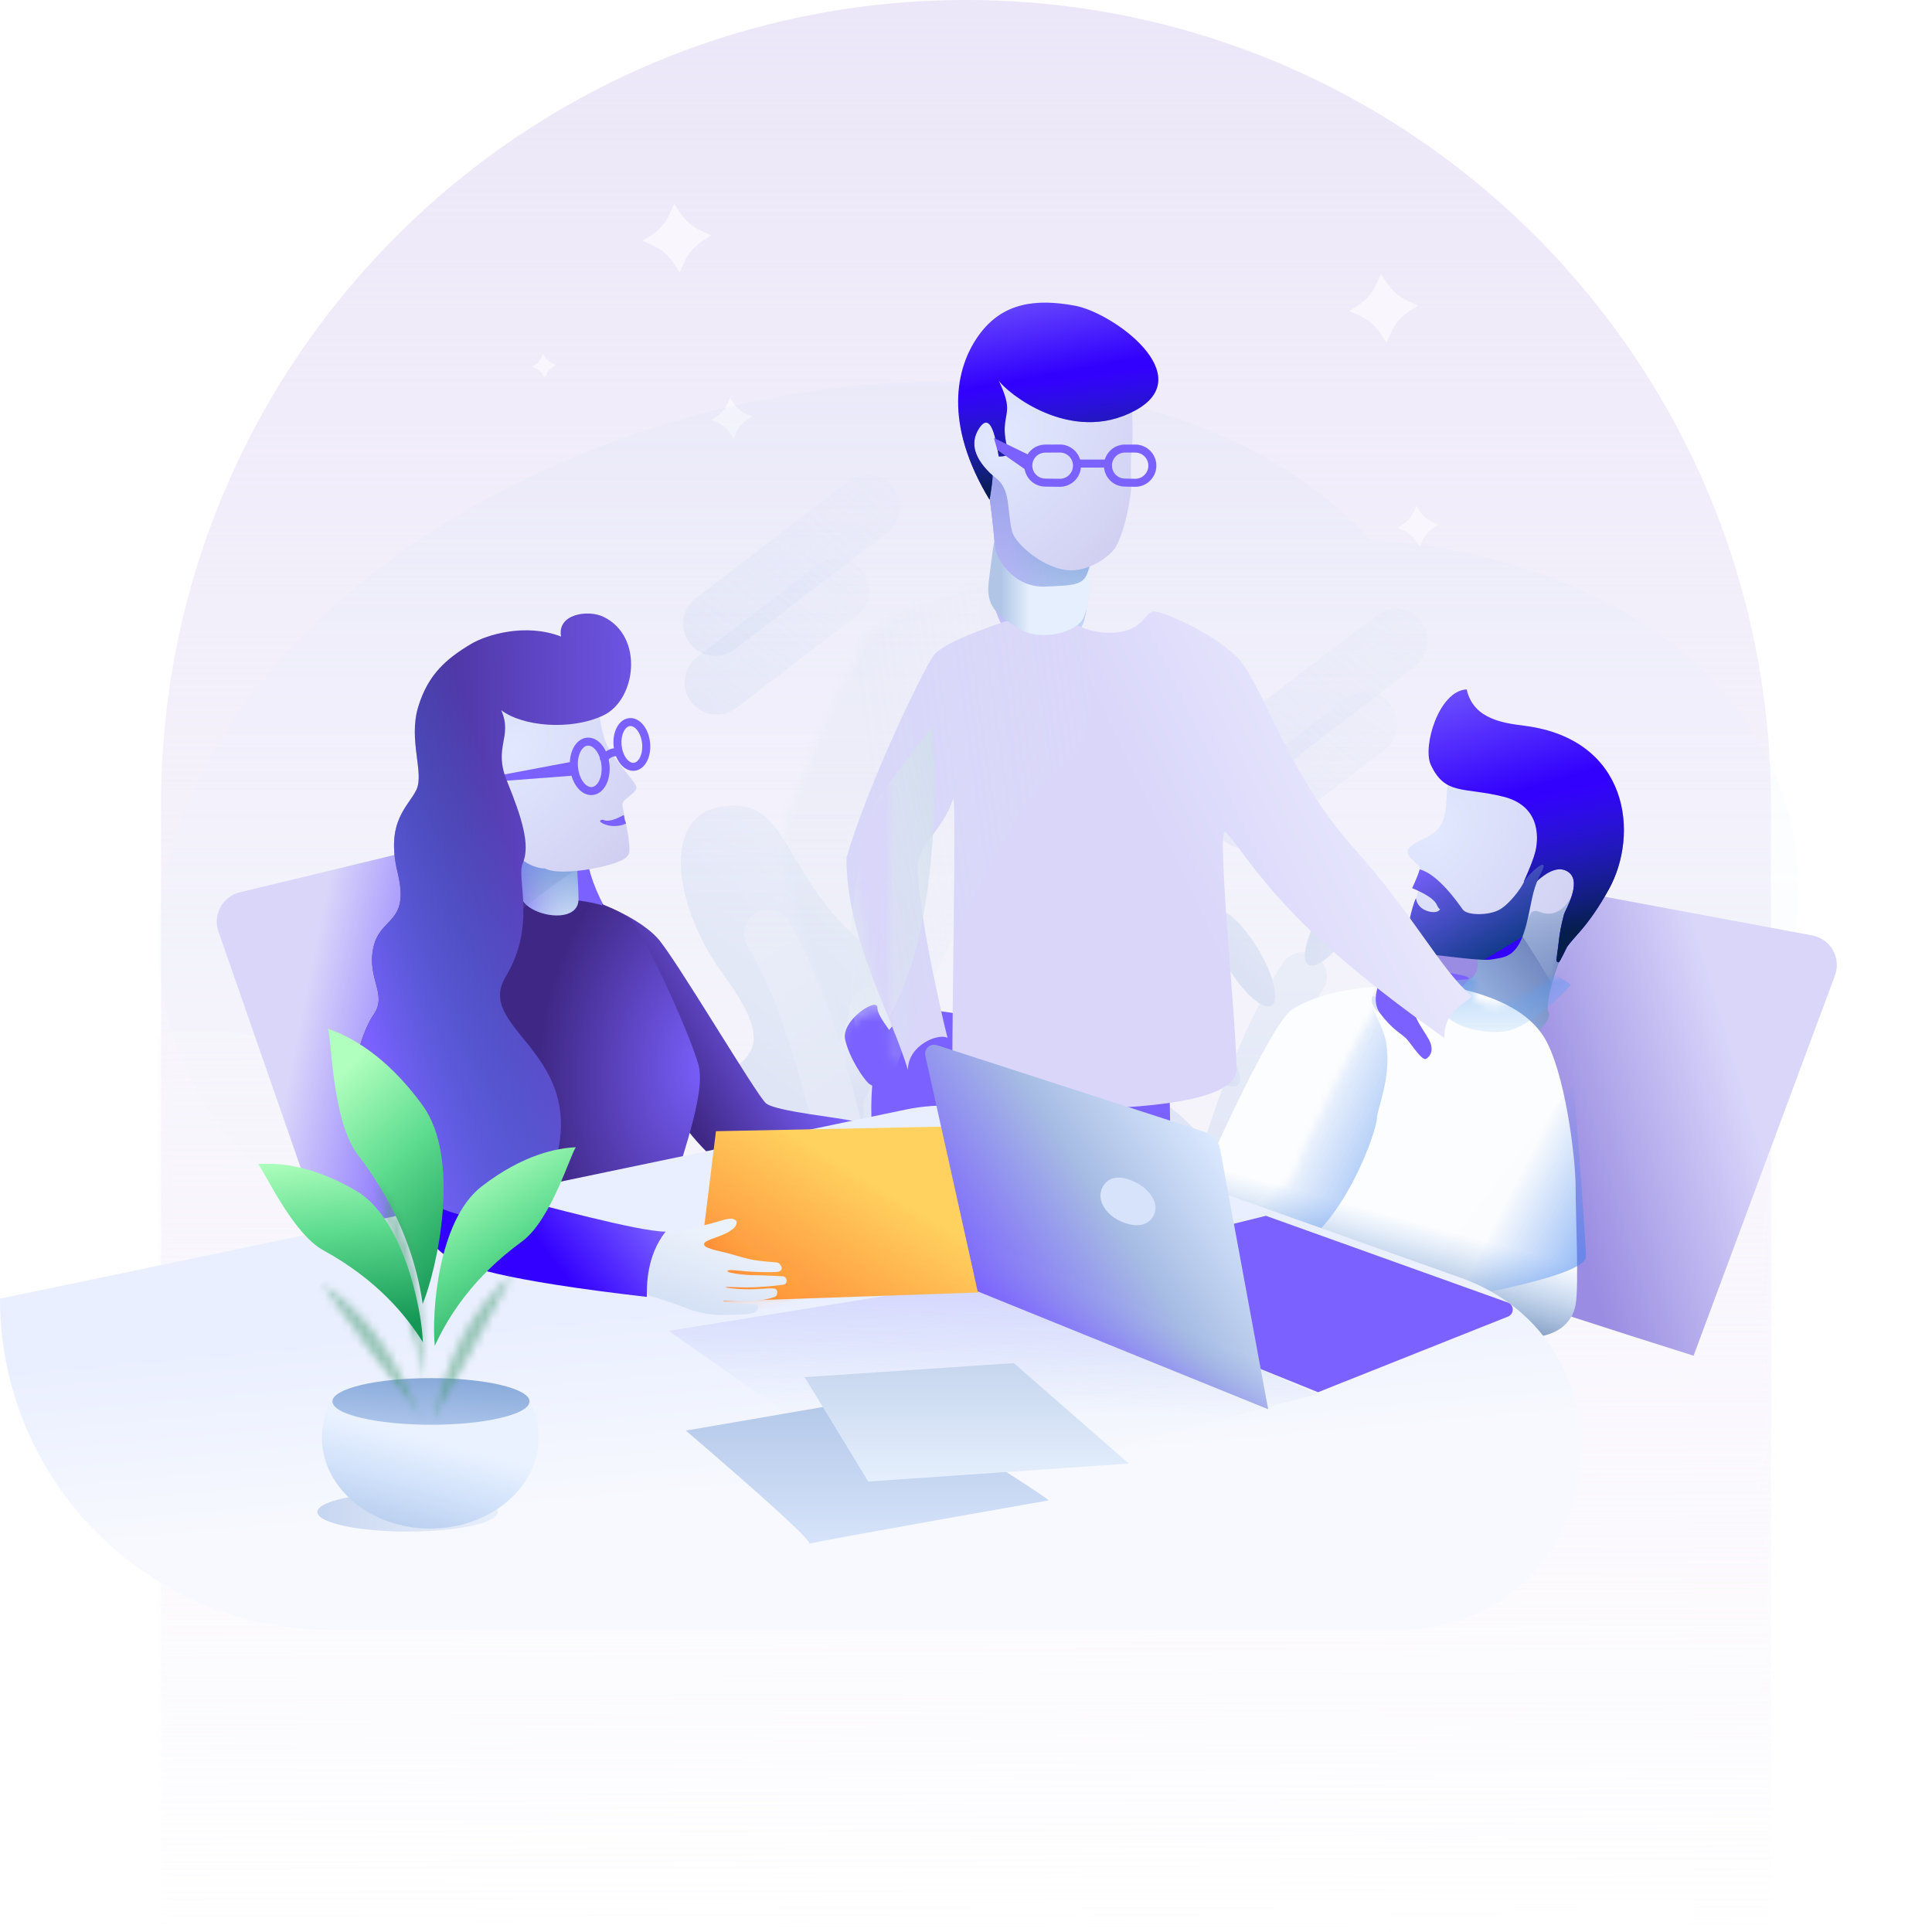 <svg width="241" height="241" viewBox="0 0 241 241" fill="none" xmlns="http://www.w3.org/2000/svg">
<path d="M20.082 100.417C20.082 44.958 65.04 0 120.499 0C175.957 0 220.915 44.958 220.915 100.417V240.39H20.082V100.417Z" fill="url(#paint0_linear)"/>
<mask id="mask0" mask-type="alpha" maskUnits="userSpaceOnUse" x="20" y="0" width="201" height="241">
<path d="M20.086 100.417C20.086 44.958 65.044 0 120.503 0C175.961 0 220.919 44.958 220.919 100.417V241H20.086V100.417Z" fill="#ECE7F8"/>
</mask>
<g mask="url(#mask0)">
<path fill-rule="evenodd" clip-rule="evenodd" d="M218.608 119.174C236.696 139.308 241.227 167.889 237.31 200.628C231.784 246.821 236.706 303.458 192.588 336.664C148.339 369.967 105.173 343.28 68.599 327.609C41.877 316.159 31.314 290.511 20.944 263.118C6.659 225.382 -31.549 190.216 -0.721 144.487C30.289 98.487 74.415 167.36 121.394 161.938C156.144 157.928 199.44 97.836 218.608 119.174Z" fill="url(#paint1_linear)"/>
</g>
<path d="M90.726 50.384L91.08 49.615L91.537 50.322C91.911 50.887 92.437 51.334 93.055 51.611L93.834 51.954L93.127 52.422C92.558 52.793 92.107 53.319 91.828 53.939L91.485 54.709L91.017 54.002C90.645 53.435 90.119 52.988 89.5 52.713L88.731 52.37L89.437 51.902C90.007 51.534 90.455 51.006 90.726 50.384Z" fill="#F9F7FD"/>
<path d="M67.535 44.607L67.733 44.16L68.003 44.566C68.217 44.897 68.525 45.157 68.887 45.314L69.334 45.522L68.918 45.792C68.591 46.007 68.332 46.31 68.169 46.665L67.972 47.123L67.702 46.707C67.487 46.376 67.18 46.115 66.818 45.958L66.371 45.751L66.776 45.491C67.106 45.272 67.368 44.966 67.535 44.607Z" fill="#F9F7FD"/>
<path d="M140.578 84.136L140.776 83.689L141.046 84.105C141.269 84.429 141.574 84.687 141.93 84.854L142.376 85.051L141.971 85.321C141.64 85.535 141.379 85.843 141.223 86.205L141.015 86.652L140.745 86.246C140.531 85.916 140.228 85.653 139.871 85.488L139.414 85.29L139.83 85.02C140.161 84.806 140.422 84.498 140.578 84.136Z" fill="#F9F7FD"/>
<path d="M176.334 63.867L176.677 63.098L177.145 63.804C177.516 64.371 178.043 64.819 178.663 65.093L179.432 65.436L178.725 65.904C178.158 66.275 177.71 66.802 177.436 67.422L177.083 68.191L176.625 67.484C176.249 66.922 175.723 66.476 175.108 66.195L174.328 65.852L175.035 65.385C175.605 65.014 176.056 64.487 176.334 63.867Z" fill="#F9F7FD"/>
<path d="M171.688 35.469L172.27 34.17L173.05 35.365C173.676 36.316 174.559 37.069 175.596 37.538L176.896 38.109L175.7 38.889C174.752 39.522 173.999 40.407 173.528 41.446L172.946 42.745L172.166 41.55C171.54 40.6 170.657 39.846 169.62 39.378L168.32 38.795L169.516 38.016C170.466 37.389 171.219 36.507 171.688 35.469Z" fill="#F9F7FD"/>
<path d="M83.522 26.717L84.104 25.418L84.883 26.603C85.507 27.556 86.39 28.31 87.43 28.775L88.729 29.358L87.544 30.137C86.588 30.757 85.834 31.642 85.372 32.684L84.79 33.983L84.01 32.798C83.385 31.842 82.497 31.088 81.453 30.626L80.164 30.044L81.349 29.264C82.302 28.641 83.056 27.757 83.522 26.717Z" fill="#F9F7FD"/>
<path opacity="0.2" fill-rule="evenodd" clip-rule="evenodd" d="M170.877 67.351C154.518 49.005 120.254 42.177 85.042 52.299C41.37 64.853 12.777 98.727 21.18 127.958C28.074 151.94 57.728 165.347 92.273 162.456C108.837 175.71 136.726 180.087 165.161 171.913C205.049 160.447 230.91 128.626 222.922 100.839C217.319 81.347 196.548 69.017 170.877 67.351Z" fill="url(#paint2_linear)"/>
<g opacity="0.3">
<path fill-rule="evenodd" clip-rule="evenodd" d="M110.943 167.373C113.276 167.805 117.448 161.631 117.231 156.069C117.014 150.507 111.86 151.578 113.635 141.408C115.409 131.238 117.587 126.443 107.446 117.53C97.306 108.617 98.481 99.571 90.335 100.551C82.19 101.53 84.23 113.298 90.012 121.253C95.793 129.208 95.334 131.853 88.534 134.754C81.734 137.656 94.433 146.804 96.05 149.495C97.667 152.186 96.864 159.471 99.913 162.757C102.962 166.043 108.611 166.94 110.943 167.373Z" fill="url(#paint3_linear)"/>
<path d="M107.568 153.447C106.327 151.382 101.938 145.26 96.745 143.046" stroke="url(#paint4_linear)" stroke-width="6" stroke-linecap="round"/>
<path d="M104.764 138.729C103.523 136.664 108.45 131.73 108.934 126.105" stroke="url(#paint5_linear)" stroke-width="6" stroke-linecap="round"/>
<path d="M113.337 179.102C112.809 178.224 111.943 173.353 110.631 167.895C106.524 150.802 103.189 128.719 95.82 116.455" stroke="url(#paint6_linear)" stroke-width="6" stroke-linecap="round"/>
</g>
<g opacity="0.3">
<path d="M148.383 165.952C148.251 158.368 154.181 134.787 162.514 121.795" stroke="url(#paint7_linear)" stroke-width="6" stroke-linecap="round"/>
<ellipse cx="155.058" cy="119.518" rx="2.2" ry="6.903" transform="rotate(-31 155.058 119.518)" fill="url(#paint8_linear)"/>
<ellipse cx="167.722" cy="126.341" rx="2.2" ry="6.903" transform="rotate(87 167.722 126.341)" fill="url(#paint9_linear)"/>
<ellipse cx="163.8" cy="136.422" rx="2.2" ry="6.903" transform="rotate(90 163.8 136.422)" fill="url(#paint10_linear)"/>
<ellipse cx="160.633" cy="146.19" rx="2.2" ry="6.903" transform="rotate(90 160.633 146.19)" fill="url(#paint11_linear)"/>
<ellipse cx="166.872" cy="114.482" rx="2.2" ry="6.903" transform="rotate(32 166.872 114.482)" fill="url(#paint12_linear)"/>
<ellipse cx="149.789" cy="130.203" rx="2.2" ry="6.903" transform="rotate(-42 149.789 130.203)" fill="url(#paint13_linear)"/>
<ellipse cx="145.879" cy="140.892" rx="2.2" ry="6.903" transform="rotate(-48 145.879 140.892)" fill="url(#paint14_linear)"/>
</g>
<path opacity="0.473" d="M89.219 77.81L108.264 63.236" stroke="url(#paint15_linear)" stroke-width="8" stroke-linecap="round" stroke-linejoin="round"/>
<path opacity="0.473" d="M89.406 85.128L104.428 73.633" stroke="url(#paint16_linear)" stroke-width="8" stroke-linecap="round" stroke-linejoin="round"/>
<path opacity="0.473" d="M155.078 94.51L174.124 79.936" stroke="url(#paint17_linear)" stroke-width="8" stroke-linecap="round" stroke-linejoin="round"/>
<path opacity="0.473" d="M155.266 101.827L170.288 90.332" stroke="url(#paint18_linear)" stroke-width="8" stroke-linecap="round" stroke-linejoin="round"/>
<path fill-rule="evenodd" clip-rule="evenodd" d="M226.065 116.69L184.128 108.864C171.958 126.697 166.198 141.736 166.851 153.982C174.54 157.169 189.343 162.212 211.259 169.112L228.894 121.687C229.616 119.745 228.627 117.584 226.685 116.862C226.483 116.787 226.276 116.73 226.065 116.69Z" fill="url(#paint19_linear)"/>
<path fill-rule="evenodd" clip-rule="evenodd" d="M184.141 119.08C184.524 120.4 184.351 121.353 183.622 121.939C182.528 122.817 181.43 124.311 180.348 124.434C179.265 124.557 178.093 125.15 177.903 126.669C177.812 127.403 174.055 131.195 172.713 136.414C172.373 137.735 172.787 139.768 173.953 142.513L177.057 140.804L181.477 133.644C186.386 131.939 189.153 130.883 189.779 130.475C190.718 129.864 193.758 127.249 193.172 126.268C192.586 125.287 194.493 119.057 195.625 117.846C196.758 116.635 197.686 113.683 197.708 112.594C197.731 111.504 198.124 108.242 195.297 108.346C193.412 108.416 189.693 111.994 184.141 119.08Z" fill="url(#paint20_linear)"/>
<mask id="mask1" mask-type="alpha" maskUnits="userSpaceOnUse" x="172" y="108" width="26" height="35">
<path fill-rule="evenodd" clip-rule="evenodd" d="M184.141 119.08C184.524 120.4 184.351 121.353 183.622 121.939C182.528 122.817 181.43 124.311 180.348 124.434C179.265 124.557 178.093 125.15 177.903 126.669C177.812 127.403 174.055 131.195 172.713 136.414C172.373 137.735 172.787 139.768 173.953 142.513L177.057 140.804L181.477 133.644C186.386 131.939 189.153 130.883 189.779 130.475C190.718 129.864 193.758 127.249 193.172 126.268C192.586 125.287 194.493 119.057 195.625 117.846C196.758 116.635 197.686 113.683 197.708 112.594C197.731 111.504 198.124 108.242 195.297 108.346C193.412 108.416 189.693 111.994 184.141 119.08Z" fill="white"/>
</mask>
<g mask="url(#mask1)">
<path fill-rule="evenodd" clip-rule="evenodd" d="M194.718 124.684C194.718 124.684 189.355 115.167 186.85 112.778C184.346 110.39 198.802 107.982 198.802 107.982L194.718 126.48V124.684Z" fill="url(#paint21_linear)" style="mix-blend-mode:multiply"/>
</g>
<path fill-rule="evenodd" clip-rule="evenodd" d="M181.209 96.694C179.915 97.566 181.019 101.073 179.619 103.075C178.853 104.169 177.242 104.778 176.498 105.213C174.393 106.446 176.556 107.326 176.991 108.059C177.426 108.793 177.079 110.45 176.753 111.756C176.428 113.062 175.272 116.005 176.511 116.663C177.75 117.321 185.356 120.192 187.555 119.315C189.754 118.438 190.54 114.045 191.083 113.759C191.625 113.473 192.005 113.775 192.506 113.899C193.808 114.224 194.985 113.494 195.611 112.455C196.32 111.278 197.328 111.815 196.783 110.207C195.942 107.727 191.068 97.956 189.131 97.254C187.195 96.551 183.211 95.346 181.209 96.694Z" fill="url(#paint22_radial)"/>
<path fill-rule="evenodd" clip-rule="evenodd" d="M187.529 99.379C182.576 98.145 180.273 99.251 178.479 95.401C177.42 93.128 179.483 86.154 182.956 85.996C183.811 89.894 187.94 90.23 190.332 90.553C203.179 92.293 204.523 104.038 200.677 110.957C199.439 113.184 198.293 114.785 197.271 115.985C196.623 116.747 195.775 117.664 195.488 118.1C195.393 118.245 194.564 120.08 194.421 120.044C193.988 119.936 194.162 119.914 194.374 118.015C194.587 116.117 194.705 115.606 195.091 114.061C195.204 113.604 197.358 110.099 195.704 108.83C194.601 107.983 193.111 108.5 191.234 110.38L190.094 109.951C190.848 108.276 191.323 107.04 191.523 106.242C191.821 105.046 192.482 100.614 187.529 99.379Z" fill="url(#paint23_linear)"/>
<path fill-rule="evenodd" clip-rule="evenodd" d="M187.529 99.379C182.576 98.145 180.273 99.251 178.479 95.401C177.42 93.128 179.483 86.154 182.956 85.996C183.811 89.894 187.94 90.23 190.332 90.553C203.179 92.293 204.523 104.038 200.677 110.957C199.439 113.184 198.293 114.785 197.271 115.985C196.623 116.747 195.775 117.664 195.488 118.1C195.393 118.245 194.564 120.08 194.421 120.044C193.988 119.936 194.162 119.914 194.374 118.015C194.587 116.117 194.705 115.606 195.091 114.061C195.204 113.604 197.358 110.099 195.704 108.83C194.601 107.983 193.111 108.5 191.234 110.38L190.094 109.951C190.848 108.276 191.323 107.04 191.523 106.242C191.821 105.046 192.482 100.614 187.529 99.379Z" fill="url(#paint24_linear)"/>
<path fill-rule="evenodd" clip-rule="evenodd" d="M190.098 110.009C189.72 110.851 188.293 112.793 187.006 113.495C185.718 114.196 183.006 114.239 182.45 113.439C181.893 112.64 179.367 109.017 177.089 108.449C176.975 108.907 176.663 109.687 176.153 110.789C177.916 111.522 178.939 112.211 179.224 112.857C179.652 113.826 179.881 113.177 179.454 113.607C179.028 114.038 176.799 113.707 176.63 112.027C175.987 113.365 175.297 116.975 175.54 117.8C175.784 118.626 177.185 119.004 178.568 119.093C179.95 119.181 184.877 119.933 186.132 119.677C187.387 119.42 188.981 119.568 190.031 116.528C191.08 113.488 190.847 111.519 192.217 108.929C193.587 106.34 190.476 109.166 190.098 110.009Z" fill="url(#paint25_linear)"/>
<g filter="url(#filter0_i)">
<path fill-rule="evenodd" clip-rule="evenodd" d="M194.021 122.303C199.226 123.488 202.723 125.464 204.513 128.23C207.197 132.38 208.542 143.402 208.542 146.978C208.542 150.553 208.97 159.324 208.542 161.717C208.114 164.109 206.148 165.887 202.081 165.887C199.369 165.887 183.999 160.843 155.971 150.755C159.657 148.932 161.559 147.673 161.676 146.978C161.852 145.934 170.405 126.909 173.11 124.97C175.816 123.032 181.431 122.115 183.682 122.115C183.353 123.029 182.621 123.766 183.656 124.97C184.691 126.175 186.723 126.385 188.735 125.549C190.076 124.992 191.838 123.91 194.021 122.303Z" fill="white"/>
<path fill-rule="evenodd" clip-rule="evenodd" d="M194.021 122.303C199.226 123.488 202.723 125.464 204.513 128.23C207.197 132.38 208.542 143.402 208.542 146.978C208.542 150.553 208.97 159.324 208.542 161.717C208.114 164.109 206.148 165.887 202.081 165.887C199.369 165.887 183.999 160.843 155.971 150.755C159.657 148.932 161.559 147.673 161.676 146.978C161.852 145.934 170.405 126.909 173.11 124.97C175.816 123.032 181.431 122.115 183.682 122.115C183.353 123.029 182.621 123.766 183.656 124.97C184.691 126.175 186.723 126.385 188.735 125.549C190.076 124.992 191.838 123.91 194.021 122.303Z" fill="url(#paint26_linear)"/>
</g>
<mask id="mask2" mask-type="alpha" maskUnits="userSpaceOnUse" x="155" y="122" width="54" height="44">
<path fill-rule="evenodd" clip-rule="evenodd" d="M194.021 122.303C199.226 123.488 202.723 125.464 204.513 128.23C207.197 132.38 208.542 143.402 208.542 146.978C208.542 150.553 208.97 159.324 208.542 161.717C208.114 164.109 206.148 165.887 202.081 165.887C199.369 165.887 183.999 160.843 155.971 150.755C159.657 148.932 161.559 147.673 161.676 146.978C161.852 145.934 170.405 126.909 173.11 124.97C175.816 123.032 181.431 122.115 183.682 122.115C183.353 123.029 182.621 123.766 183.656 124.97C184.691 126.175 186.723 126.385 188.735 125.549C190.076 124.992 191.838 123.91 194.021 122.303Z" fill="white"/>
<path fill-rule="evenodd" clip-rule="evenodd" d="M194.021 122.303C199.226 123.488 202.723 125.464 204.513 128.23C207.197 132.38 208.542 143.402 208.542 146.978C208.542 150.553 208.97 159.324 208.542 161.717C208.114 164.109 206.148 165.887 202.081 165.887C199.369 165.887 183.999 160.843 155.971 150.755C159.657 148.932 161.559 147.673 161.676 146.978C161.852 145.934 170.405 126.909 173.11 124.97C175.816 123.032 181.431 122.115 183.682 122.115C183.353 123.029 182.621 123.766 183.656 124.97C184.691 126.175 186.723 126.385 188.735 125.549C190.076 124.992 191.838 123.91 194.021 122.303Z" stroke="white"/>
</mask>
<g mask="url(#mask2)">
<g opacity="0.585">
<path fill-rule="evenodd" clip-rule="evenodd" d="M180.942 122.848C176.632 127.26 185.135 129.611 188.607 128.435C192.08 127.26 195.976 122.848 195.976 122.848C195.976 122.848 186.158 115.541 183.55 119.194C180.942 122.848 185.253 118.435 180.942 122.848Z" fill="url(#paint27_linear)" style="mix-blend-mode:multiply"/>
</g>
<g opacity="0.547">
<path fill-rule="evenodd" clip-rule="evenodd" d="M174.797 162.768C177.866 162.768 197.823 159.463 197.823 156.781C197.823 154.098 196.285 135.199 196.285 135.199" fill="url(#paint28_linear)" style="mix-blend-mode:multiply"/>
</g>
<g opacity="0.547">
<path fill-rule="evenodd" clip-rule="evenodd" d="M146.84 151.134C148.23 151.134 154.658 159.278 160.53 156.537C167.624 153.226 171.755 140.966 171.755 139.498C171.755 138.376 173.617 134.394 172.908 130.056C172.488 127.484 169.056 121.896 169.056 121.896" fill="url(#paint29_linear)" style="mix-blend-mode:multiply"/>
</g>
</g>
<path fill-rule="evenodd" clip-rule="evenodd" d="M123.481 62.353C124.236 68.109 124.381 71.459 123.915 72.402C123.216 73.817 124.57 80.471 128.879 80.857C133.188 81.243 135.447 79.406 135.617 74.917C135.786 70.427 136.056 68.696 136.752 66.71C137.448 64.723 124.478 56.492 123.915 58.014C123.54 59.028 123.395 60.475 123.481 62.353Z" fill="url(#paint30_linear)"/>
<path fill-rule="evenodd" clip-rule="evenodd" d="M123.481 62.353C124.236 68.109 124.381 71.459 123.915 72.402C123.216 73.817 124.57 80.471 128.879 80.857C133.188 81.243 135.447 79.406 135.617 74.917C135.786 70.427 136.056 68.696 136.752 66.71C137.448 64.723 124.478 56.492 123.915 58.014C123.54 59.028 123.395 60.475 123.481 62.353Z" fill="url(#paint31_linear)" fill-opacity="0.67"/>
<path fill-rule="evenodd" clip-rule="evenodd" d="M141.191 49.128C141.191 50.408 141.361 54.403 141.232 55.416C141.103 56.428 141.001 57.937 141.117 59.887C141.232 61.836 140.22 66.63 139.09 68.367C138.415 69.404 135.741 71.403 133.117 71.123C130.008 70.79 126.607 67.787 126.244 66.285C125.573 63.517 126.129 61.075 124.197 59.604C122.264 58.133 120.856 56.766 121.03 54.496C121.204 52.225 123.188 46.819 124.197 46.592C125.205 46.365 141.191 47.848 141.191 49.128Z" fill="url(#paint32_radial)"/>
<path fill-rule="evenodd" clip-rule="evenodd" d="M124.592 47.494C125.509 48.878 133.537 55.548 141.584 51.217C149.63 46.887 138.927 39.026 134.073 38.129C129.219 37.232 125.04 37.731 122.104 41.804C119.168 45.878 117.696 52.86 123.439 62.331C123.692 60.828 123.818 59.827 123.818 59.326C121.533 57.235 120.961 55.286 122.104 53.48C123.818 50.771 124.385 56.083 124.592 56.936C125.275 56.936 125.704 56.817 125.881 56.579C125.41 55.239 125.239 53.999 125.366 52.86C125.557 51.151 126.122 50.771 124.592 47.494Z" fill="url(#paint33_linear)"/>
<path fill-rule="evenodd" clip-rule="evenodd" d="M124.592 47.494C125.509 48.878 133.537 55.548 141.584 51.217C149.63 46.887 138.927 39.026 134.073 38.129C129.219 37.232 125.04 37.731 122.104 41.804C119.168 45.878 117.696 52.86 123.439 62.331C123.692 60.828 123.818 59.827 123.818 59.326C121.533 57.235 120.961 55.286 122.104 53.48C123.818 50.771 124.385 56.083 124.592 56.936C125.275 56.936 125.704 56.817 125.881 56.579C125.41 55.239 125.239 53.999 125.366 52.86C125.557 51.151 126.122 50.771 124.592 47.494Z" fill="url(#paint34_linear)"/>
<path fill-rule="evenodd" clip-rule="evenodd" d="M109.274 147.372C109.274 145.285 106.856 131.612 111.84 127.504C116.824 123.397 122.989 129.389 145.693 130.297C146.067 139.48 146.067 145.944 145.693 149.691C145.32 153.438 131.605 158.749 109.274 147.372Z" fill="#7B61FF"/>
<path fill-rule="evenodd" clip-rule="evenodd" d="M105.423 129.667C105.958 132.038 107.729 134.571 108.326 135.118C108.923 135.665 111.094 136.344 111.504 136.212C111.915 136.08 112.995 135.177 113.044 134.121C113.093 133.064 112.057 132.468 112.05 130.907C112.042 129.346 109.446 127.081 109.446 125.699C109.446 124.318 104.887 127.295 105.423 129.667Z" fill="#7B61FF"/>
<path fill-rule="evenodd" clip-rule="evenodd" d="M172.167 126.413C173.778 128.549 174.826 128.923 175.43 129.56C176.034 130.197 177.415 132.446 177.928 132.071C178.441 131.696 178.972 130.958 178.174 129.56C177.376 128.162 176.167 126.687 176.587 125.947C177.006 125.207 179.055 123.02 180.764 122.512C182.474 122.004 183.042 122.332 183.213 122.059C183.383 121.787 181.168 121.39 180.255 121.288C179.342 121.186 178.049 121.068 176.184 121.288C174.941 121.435 174.075 120.918 173.586 119.738C171.566 122.763 171.094 124.988 172.167 126.413Z" fill="#7B61FF"/>
<g filter="url(#filter1_i)">
<path fill-rule="evenodd" clip-rule="evenodd" d="M110.218 126.47C109.076 125.827 105.253 127.363 105.253 130.469C103.223 123.56 97.59 114.207 97.59 103.986C100.172 95.075 106.91 81.027 108.414 78.823C109.417 77.353 114.388 75.295 123.324 72.65C125.323 74.835 127.692 75.928 130.432 75.928C134.54 75.928 134.756 73.408 135.853 73.276C136.951 73.145 143.169 75.928 146.236 78.888C149.303 81.848 152.587 93.492 160.654 102.53C168.721 111.568 171.615 117.874 175.617 121.27C174.149 122.585 172.16 123.351 172.16 126.47C170.711 125.408 162.628 119.849 155.777 113.378C148.926 106.906 145.887 101.524 144.853 100.796C143.664 99.958 146.352 125.879 146.236 130.469C146.12 135.059 130.338 135.321 125.403 135.321C120.467 135.321 112.835 133.613 110.875 131.928C110.553 131.651 111.399 95.206 110.875 96.735C109.547 100.615 106.463 102.53 106.463 105.085C106.463 111.023 110.225 126.889 110.218 126.47Z" fill="url(#paint35_linear)"/>
</g>
<mask id="mask3" mask-type="alpha" maskUnits="userSpaceOnUse" x="97" y="72" width="79" height="64">
<path fill-rule="evenodd" clip-rule="evenodd" d="M110.218 126.47C109.076 125.827 105.253 127.363 105.253 130.469C103.223 123.56 97.59 114.207 97.59 103.986C100.172 95.075 106.91 81.027 108.414 78.823C109.417 77.353 114.388 75.295 123.324 72.65C125.323 74.835 127.692 75.928 130.432 75.928C134.54 75.928 134.756 73.408 135.853 73.276C136.951 73.145 143.169 75.928 146.236 78.888C149.303 81.848 152.587 93.492 160.654 102.53C168.721 111.568 171.615 117.874 175.617 121.27C174.149 122.585 172.16 123.351 172.16 126.47C170.711 125.408 162.628 119.849 155.777 113.378C148.926 106.906 145.887 101.524 144.853 100.796C143.664 99.958 146.352 125.879 146.236 130.469C146.12 135.059 130.338 135.321 125.403 135.321C120.467 135.321 112.835 133.613 110.875 131.928C110.553 131.651 111.399 95.206 110.875 96.735C109.547 100.615 106.463 102.53 106.463 105.085C106.463 111.023 110.225 126.889 110.218 126.47Z" fill="white"/>
</mask>
<g mask="url(#mask3)">
<path fill-rule="evenodd" clip-rule="evenodd" d="M109.222 99.928L116.293 90.531C116.293 90.531 118.912 121.005 107.22 131.561C105.16 119.351 106.307 112.969 107.22 107.633C107.82 104.129 109.222 99.928 109.222 99.928Z" fill="url(#paint36_linear)" style="mix-blend-mode:multiply"/>
<g opacity="0.162">
<path fill-rule="evenodd" clip-rule="evenodd" d="M111.579 133.683C114.219 125.95 126.08 100.48 131.157 96.848C136.233 93.216 136.616 88.529 136.425 82.308C136.233 76.086 124.376 63.691 118.178 68.379C111.979 73.068 95.384 81.718 93.569 96.223C91.754 110.728 99.483 132.977 102.974 130.777C106.466 128.578 108.94 141.416 111.579 133.683Z" fill="url(#paint37_linear)" style="mix-blend-mode:multiply"/>
</g>
</g>
<path fill-rule="evenodd" clip-rule="evenodd" d="M124.079 67.957C124.079 69.371 126.229 73.323 130.382 73.173C134.534 73.022 135.369 72.908 135.841 70.8C135.841 73.923 136.003 74.845 135.237 76.905C134.471 78.965 129.699 80.094 127.022 78.383C124.345 76.672 122.95 75.648 123.342 72.524C123.733 69.401 124.079 66.543 124.079 67.957Z" fill="url(#paint38_linear)"/>
<path fill-rule="evenodd" clip-rule="evenodd" d="M29.91 111.31L67.987 102.11C75.029 121.097 78.224 136.713 77.572 148.959C69.882 152.146 58.349 156.278 42.97 161.355L27.247 116.191C26.566 114.234 27.6 112.095 29.557 111.413C29.673 111.373 29.791 111.338 29.91 111.31Z" fill="url(#paint39_linear)"/>
<path fill-rule="evenodd" clip-rule="evenodd" d="M73.252 104.678C72.437 107.26 75.085 114.55 79.292 118.112C83.5 121.675 69.967 121.069 69.959 117.097C69.951 113.126 74.067 102.096 73.252 104.678Z" fill="#7B61FF"/>
<path fill-rule="evenodd" clip-rule="evenodd" d="M75.094 112.769C78.275 114.081 80.569 115.482 81.975 116.973C84.084 119.208 94.34 136.596 95.549 137.625C96.759 138.655 105.081 139.435 106.334 139.845C105.693 140.773 104.446 143.636 105.087 146.155C103.109 147.151 98.765 146.262 89.878 145.266C83.268 139.737 79.835 131.015 78.422 126.852C77.008 122.688 75.899 117.994 75.094 112.769Z" fill="url(#paint40_linear)"/>
<path fill-rule="evenodd" clip-rule="evenodd" d="M79.459 115.75C82.028 120.144 85.99 128.966 87.115 132.775C88.322 136.86 83.631 147.616 83.686 150.144C83.731 152.252 81.562 151.516 62.295 153.455C61.699 149.738 61.699 145.092 62.295 139.514C63.188 131.149 59.548 119.893 60.557 118.004C61.566 116.114 64.021 112.095 65.099 112.095C66.177 112.095 76.89 111.356 79.459 115.75Z" fill="url(#paint41_radial)"/>
<path fill-rule="evenodd" clip-rule="evenodd" d="M0 161.996L113.018 138.403C117.199 137.53 121.538 137.825 125.562 139.255L182.178 159.376C203.983 167.125 201.478 198.736 178.725 202.954C177.364 203.207 175.983 203.334 174.599 203.334H41.338C18.508 203.334 0 184.826 0 161.996Z" fill="url(#paint42_linear)"/>
<g style="mix-blend-mode:multiply" opacity="0.197">
<path fill-rule="evenodd" clip-rule="evenodd" d="M83.426 166.016L129.359 158.592L164.308 173.904L113.712 187.326" fill="url(#paint43_linear)"/>
</g>
<path fill-rule="evenodd" clip-rule="evenodd" d="M72.233 105.746C71.753 107.99 72.167 109.613 72.167 112.166C72.167 115.578 65.199 114.189 64.962 111.603C64.724 109.016 65.005 105.548 64.023 103.198C63.042 100.848 72.713 103.503 72.233 105.746Z" fill="url(#paint44_linear)"/>
<path fill-rule="evenodd" clip-rule="evenodd" d="M72.233 105.746C71.753 107.99 72.167 109.613 72.167 112.166C72.167 115.578 65.199 114.189 64.962 111.603C64.724 109.016 65.005 105.548 64.023 103.198C63.042 100.848 72.713 103.503 72.233 105.746Z" fill="url(#paint45_linear)" fill-opacity="0.67"/>
<mask id="mask4" mask-type="alpha" maskUnits="userSpaceOnUse" x="63" y="102" width="10" height="13">
<path fill-rule="evenodd" clip-rule="evenodd" d="M72.233 105.746C71.753 107.99 72.167 109.613 72.167 112.166C72.167 115.578 65.199 114.189 64.962 111.603C64.724 109.016 65.005 105.548 64.023 103.198C63.042 100.848 72.713 103.503 72.233 105.746Z" fill="white"/>
<path fill-rule="evenodd" clip-rule="evenodd" d="M72.233 105.746C71.753 107.99 72.167 109.613 72.167 112.166C72.167 115.578 65.199 114.189 64.962 111.603C64.724 109.016 65.005 105.548 64.023 103.198C63.042 100.848 72.713 103.503 72.233 105.746Z" stroke="white"/>
</mask>
<g mask="url(#mask4)">
<g opacity="0.717">
<path fill-rule="evenodd" clip-rule="evenodd" d="M62.258 115.729C62.258 115.729 72.783 106.91 75.212 106.91C77.641 106.91 62.258 103.953 62.258 103.953V115.729Z" fill="url(#paint46_linear)" style="mix-blend-mode:multiply"/>
</g>
</g>
<path fill-rule="evenodd" clip-rule="evenodd" d="M74.375 87.698C74.994 89.654 74.925 91.822 76.126 93.69C77.328 95.558 78.911 97.189 79.332 98.019C79.752 98.848 77.645 99.586 77.645 100.328C77.645 101.07 79.049 106.233 78.298 106.727C77.87 107.88 69.984 109.478 67.992 108.333C66.237 108.333 63.531 106.793 61.871 103.008C60.211 99.224 60.134 90.034 61.871 87.698C63.608 85.362 73.755 85.742 74.375 87.698Z" fill="url(#paint47_radial)"/>
<path fill-rule="evenodd" clip-rule="evenodd" d="M86.679 162.45L89.31 141.106L125.187 140.387L122.05 161.225L86.679 162.45Z" fill="url(#paint48_linear)"/>
<mask id="mask5" mask-type="alpha" maskUnits="userSpaceOnUse" x="86" y="140" width="40" height="23">
<path fill-rule="evenodd" clip-rule="evenodd" d="M86.679 162.45L89.31 141.106L125.187 140.387L122.05 161.225L86.679 162.45Z" fill="white"/>
</mask>
<g mask="url(#mask5)">
<g style="mix-blend-mode:multiply" opacity="0.458">
<path fill-rule="evenodd" clip-rule="evenodd" d="M123.952 156.698L119.281 139.826H126.805L123.952 156.698Z" fill="url(#paint49_linear)"/>
</g>
<g style="mix-blend-mode:multiply" opacity="0.528">
<path fill-rule="evenodd" clip-rule="evenodd" d="M90.668 152.604C90.668 153.951 93.909 155.905 97.721 157.615C99.93 158.607 99.626 160.909 100.587 160.909C103.208 160.909 84.602 168.472 84.602 168.472C84.602 168.472 83.593 158.245 84.602 155.576C85.702 152.668 90.668 151.865 90.668 152.604Z" fill="url(#paint50_linear)"/>
</g>
</g>
<path fill-rule="evenodd" clip-rule="evenodd" d="M83.759 153.79C84.849 153.79 86.168 153.214 88.094 152.774C90.021 152.334 91.236 151.634 91.827 152.285C92.058 152.539 91.673 153.158 91.391 153.327C91.109 153.496 90.96 153.744 89.614 154.242C88.366 154.704 87.643 154.92 87.868 155.35C88.094 155.78 90.139 156.154 90.795 156.327C91.631 156.549 92.888 156.981 94.087 157.182C95.427 157.407 96.908 157.432 97.078 157.53C97.4 157.716 97.872 158.417 97.078 158.64C96.89 158.693 95.534 158.72 93.885 158.64C92.124 158.555 90.508 158.217 90.795 158.64C90.862 158.74 92.487 159.072 94.271 159.072C95.328 159.072 97.468 159.203 97.603 159.203C98.092 159.203 98.338 159.872 97.894 160.202C97.791 160.278 95.726 160.512 94.087 160.572C92.201 160.642 90.531 160.471 90.511 160.572C90.497 160.646 92.484 160.896 94.271 160.811C95.717 160.742 96.511 160.629 96.782 160.811C97.052 160.993 96.984 161.479 96.782 161.698C96.698 161.789 95.391 162.204 94.087 162.291C92.255 162.412 90.265 162.2 90.247 162.291C90.201 162.531 93.586 162.684 94.087 162.684C94.801 162.684 94.711 163.607 93.885 163.803C92.849 164.048 90.704 164.028 89.728 164.028C88.753 164.028 87.286 163.803 85.819 163.258C84.352 162.713 82.392 161.984 81.151 161.698C79.808 161.39 80.772 157.146 81.702 154.92C82.631 152.693 82.67 153.79 83.759 153.79Z" fill="url(#paint51_linear)"/>
<path fill-rule="evenodd" clip-rule="evenodd" d="M51.331 129.31C48.556 136.406 50.75 141.793 51.968 147.942C53.186 154.09 53.74 155.421 55.682 156.671C57.624 157.922 62.385 159.664 80.684 161.777C80.684 160.315 80.637 156.684 83.029 153.635C79.647 153.635 67.627 150.32 63.495 149.281C59.782 146.436 63.495 141.873 63.495 133.313C63.495 124.754 54.106 122.213 51.331 129.31Z" fill="url(#paint52_linear)"/>
<path fill-rule="evenodd" clip-rule="evenodd" d="M71.394 95.008L62.028 96.773V97.474L71.728 96.735L71.394 95.008Z" fill="#7B61FF"/>
<path fill-rule="evenodd" clip-rule="evenodd" d="M73.889 98.675C72.808 98.789 71.785 97.502 71.606 95.802C71.427 94.103 72.16 92.631 73.242 92.517C74.323 92.404 75.346 93.691 75.525 95.39C75.703 97.09 74.97 98.562 73.889 98.675Z" fill="black" fill-opacity="0.01" stroke="#7B61FF"/>
<path fill-rule="evenodd" clip-rule="evenodd" d="M79.112 95.648C78.133 95.751 77.208 94.586 77.046 93.048C76.885 91.511 77.548 90.179 78.526 90.076C79.505 89.973 80.43 91.138 80.592 92.676C80.754 94.213 80.09 95.545 79.112 95.648Z" fill="black" fill-opacity="0.01" stroke="#7B61FF"/>
<path fill-rule="evenodd" clip-rule="evenodd" d="M75.325 94.796C75.325 94.368 76.535 93.527 77.142 93.95L75.325 94.796Z" fill="black" fill-opacity="0.01"/>
<path d="M75.325 94.796C75.325 94.368 76.535 93.527 77.142 93.95" stroke="#7B61FF"/>
<path fill-rule="evenodd" clip-rule="evenodd" d="M62.524 88.588C65.117 90.593 71.151 91.181 75.258 89.243C79.365 87.306 80.367 79.375 75.258 76.934C73.314 76.006 69.455 76.607 69.99 79.405C65.52 77.677 60.659 79.19 58.732 80.343C55.729 82.14 53.388 84.097 52.157 88.212C50.927 92.327 52.936 96.42 51.947 98.515C50.958 100.611 48.045 102.43 49.603 108.87C51.16 115.31 47.418 114.279 46.574 118.208C45.73 122.136 48.418 124.01 46.574 126.627C44.73 129.244 41.196 140.294 47.816 146.212C54.435 152.13 66.771 156.442 69.574 143.702C72.377 130.963 59.228 128.182 63.087 121.811C66.945 115.441 64.389 109.534 65.197 107.713C66.191 105.472 65.122 102.052 63.235 97.418C61.487 93.126 64.004 91.98 62.524 88.588Z" fill="url(#paint53_linear)"/>
<path fill-rule="evenodd" clip-rule="evenodd" d="M62.524 88.588C65.117 90.593 71.151 91.181 75.258 89.243C79.365 87.306 80.367 79.375 75.258 76.934C73.314 76.006 69.455 76.607 69.99 79.405C65.52 77.677 60.659 79.19 58.732 80.343C55.729 82.14 53.388 84.097 52.157 88.212C50.927 92.327 52.936 96.42 51.947 98.515C50.958 100.611 48.045 102.43 49.603 108.87C51.16 115.31 47.418 114.279 46.574 118.208C45.73 122.136 48.418 124.01 46.574 126.627C44.73 129.244 41.196 140.294 47.816 146.212C54.435 152.13 66.771 156.442 69.574 143.702C72.377 130.963 59.228 128.182 63.087 121.811C66.945 115.441 64.389 109.534 65.197 107.713C66.191 105.472 65.122 102.052 63.235 97.418C61.487 93.126 64.004 91.98 62.524 88.588Z" fill="url(#paint54_linear)"/>
<path fill-rule="evenodd" clip-rule="evenodd" d="M85.551 178.452L110.518 174.162C124.299 182.774 131.052 187.108 130.778 187.163C130.389 187.242 102.82 192.062 100.957 192.562C101.132 192.117 95.995 187.413 85.551 178.452Z" fill="url(#paint55_linear)"/>
<path fill-rule="evenodd" clip-rule="evenodd" d="M100.375 171.789L126.466 170.033L140.81 182.566L108.304 184.808L100.375 171.789Z" fill="url(#paint56_linear)"/>
<path fill-rule="evenodd" clip-rule="evenodd" d="M164.415 173.666L188.111 164.231C188.593 164.039 188.828 163.494 188.636 163.012C188.536 162.762 188.334 162.567 188.081 162.476L157.909 151.662L128.144 159.018L164.415 173.666Z" fill="url(#paint57_linear)"/>
<g filter="url(#filter2_i)">
<path fill-rule="evenodd" clip-rule="evenodd" d="M122.87 128.376L156.303 139.195C157.287 139.513 158.017 140.345 158.204 141.362L164.187 173.784L127.958 159.087L121.424 129.691C121.289 129.084 121.672 128.483 122.279 128.348C122.475 128.304 122.679 128.314 122.87 128.376Z" fill="url(#paint58_linear)"/>
<path fill-rule="evenodd" clip-rule="evenodd" d="M122.87 128.376L156.303 139.195C157.287 139.513 158.017 140.345 158.204 141.362L164.187 173.784L127.958 159.087L121.424 129.691C121.289 129.084 121.672 128.483 122.279 128.348C122.475 128.304 122.679 128.314 122.87 128.376Z" fill="url(#paint59_linear)" fill-opacity="0.23"/>
</g>
<path fill-rule="evenodd" clip-rule="evenodd" d="M139.642 152.271C141.365 153.112 143.182 153.11 143.931 151.573C144.681 150.036 143.329 148.297 141.606 147.456C139.882 146.616 138.253 146.618 137.504 148.155C136.754 149.691 137.919 151.431 139.642 152.271Z" fill="#D6E3FA"/>
<path fill-rule="evenodd" clip-rule="evenodd" d="M128.274 58.091C128.268 56.92 129.212 55.966 130.383 55.959L132.196 55.949C133.396 55.942 134.367 56.924 134.346 58.123V58.123C134.326 59.3 133.358 60.239 132.182 60.224L130.368 60.201C129.212 60.186 128.28 59.248 128.274 58.091V58.091Z" stroke="#7B61FF"/>
<path fill-rule="evenodd" clip-rule="evenodd" d="M138.207 58.099C138.194 56.918 139.148 55.954 140.329 55.954L141.612 55.955C142.799 55.955 143.758 56.923 143.746 58.11V58.11C143.735 59.298 142.755 60.248 141.568 60.224L140.285 60.197C139.139 60.174 138.22 59.245 138.207 58.099V58.099Z" stroke="#7B61FF"/>
<path fill-rule="evenodd" clip-rule="evenodd" d="M134.34 57.827H138.092H134.34Z" fill="black" fill-opacity="0.01"/>
<path d="M134.34 57.827H138.092" stroke="#7B61FF"/>
<path fill-rule="evenodd" clip-rule="evenodd" d="M123.981 54.633L128.554 56.855V59.029L124.415 56.142L123.981 54.633Z" fill="#7B61FF"/>
<path fill-rule="evenodd" clip-rule="evenodd" d="M77.725 101.707C77.91 101.613 77.852 102.033 77.932 102.279C78.012 102.526 78.067 102.564 78.093 102.725C77.329 103.119 75.999 103.196 75.108 102.669C74.93 102.564 74.774 102.477 74.922 102.332C75.07 102.187 75.254 102.278 75.453 102.337C76.146 102.542 77.249 101.953 77.725 101.707Z" fill="#7B61FF"/>
<path opacity="0.7" fill-rule="evenodd" clip-rule="evenodd" d="M50.852 186.17C57.07 186.17 62.11 187.262 62.11 188.609C62.11 189.957 57.07 191.049 50.852 191.049C44.634 191.049 39.594 189.957 39.594 188.609C39.594 187.262 44.634 186.17 50.852 186.17Z" fill="url(#paint60_linear)"/>
<path fill-rule="evenodd" clip-rule="evenodd" d="M65.859 174.42C66.706 175.904 67.18 177.566 67.18 179.322C67.18 185.592 61.132 190.674 53.67 190.674C46.209 190.674 40.16 185.592 40.16 179.322C40.16 177.464 40.692 175.71 41.633 174.162C47.618 175.11 59.531 175.049 65.859 174.42Z" fill="url(#paint61_linear)"/>
<mask id="mask6" mask-type="alpha" maskUnits="userSpaceOnUse" x="40" y="174" width="28" height="17">
<path fill-rule="evenodd" clip-rule="evenodd" d="M65.859 174.42C66.706 175.904 67.18 177.566 67.18 179.322C67.18 185.592 61.132 190.674 53.67 190.674C46.209 190.674 40.16 185.592 40.16 179.322C40.16 177.464 40.692 175.71 41.633 174.162C47.618 175.11 59.531 175.049 65.859 174.42Z" fill="white"/>
</mask>
<g mask="url(#mask6)">
</g>
<path fill-rule="evenodd" clip-rule="evenodd" d="M53.759 171.908C60.547 171.908 66.049 173.21 66.049 174.817C66.049 176.423 60.547 177.725 53.759 177.725C46.971 177.725 41.469 176.423 41.469 174.817C41.469 173.21 46.971 171.908 53.759 171.908Z" fill="url(#paint62_linear)"/>
<mask id="mask7" mask-type="alpha" maskUnits="userSpaceOnUse" x="41" y="171" width="26" height="7">
<path fill-rule="evenodd" clip-rule="evenodd" d="M53.759 171.908C60.547 171.908 66.049 173.21 66.049 174.817C66.049 176.423 60.547 177.725 53.759 177.725C46.971 177.725 41.469 176.423 41.469 174.817C41.469 173.21 46.971 171.908 53.759 171.908Z" fill="white"/>
</mask>
<g mask="url(#mask7)">
</g>
<g filter="url(#filter3_i)">
<path fill-rule="evenodd" clip-rule="evenodd" d="M52.724 172.66C52.052 168.015 50.206 161.308 44.655 154.084C41.385 149.828 41.375 139.465 40.903 138.322C43.468 139.205 48.077 141.479 52.724 147.892C57.594 154.614 54.504 168.324 52.724 172.66Z" fill="url(#paint63_linear)"/>
</g>
<mask id="mask8" mask-type="alpha" maskUnits="userSpaceOnUse" x="40" y="138" width="16" height="35">
<path fill-rule="evenodd" clip-rule="evenodd" d="M52.724 172.66C52.052 168.015 50.206 161.308 44.655 154.084C41.385 149.828 41.375 139.465 40.903 138.322C43.468 139.205 48.077 141.479 52.724 147.892C57.594 154.614 54.504 168.324 52.724 172.66Z" fill="white"/>
</mask>
<g mask="url(#mask8)">
<g style="mix-blend-mode:multiply" opacity="0.5">
<mask id="path-90-inside-1" fill="white">
<path fill-rule="evenodd" clip-rule="evenodd" d="M52.535 172.659C53.048 161.369 51.642 154.243 47.222 147.516L52.535 172.659Z"/>
</mask>
<path fill-rule="evenodd" clip-rule="evenodd" d="M52.535 172.659C53.048 161.369 51.642 154.243 47.222 147.516L52.535 172.659Z" fill="black" fill-opacity="0.01"/>
<path d="M55.532 172.795C56.06 161.162 54.627 153.323 49.729 145.869L44.715 149.163C48.657 155.163 50.035 161.575 49.538 172.523L55.532 172.795Z" fill="#489C71" mask="url(#path-90-inside-1)"/>
</g>
</g>
<g filter="url(#filter4_i)">
<path fill-rule="evenodd" clip-rule="evenodd" d="M52.747 177.427C50.673 174.11 47.01 169.616 40.346 165.971C36.42 163.825 32.928 155.925 32.183 155.212C34.438 155.023 38.72 155.209 44.421 158.539C50.397 162.029 52.648 173.522 52.747 177.427Z" fill="url(#paint64_linear)"/>
</g>
<mask id="mask9" mask-type="alpha" maskUnits="userSpaceOnUse" x="32" y="155" width="21" height="23">
<path fill-rule="evenodd" clip-rule="evenodd" d="M52.747 177.427C50.673 174.11 47.01 169.616 40.346 165.971C36.42 163.825 32.928 155.925 32.183 155.212C34.438 155.023 38.72 155.209 44.421 158.539C50.397 162.029 52.648 173.522 52.747 177.427Z" fill="white"/>
</mask>
<g mask="url(#mask9)">
<g style="mix-blend-mode:multiply" opacity="0.5">
<mask id="path-94-inside-2" fill="white">
<path fill-rule="evenodd" clip-rule="evenodd" d="M52.602 177.491C49.197 168.708 45.729 163.746 40.095 160.101L52.602 177.491Z"/>
</mask>
<path fill-rule="evenodd" clip-rule="evenodd" d="M52.602 177.491C49.197 168.708 45.729 163.746 40.095 160.101L52.602 177.491Z" fill="black" fill-opacity="0.01"/>
<path d="M55.399 176.406C51.87 167.304 48.089 161.7 41.725 157.582L38.465 162.62C43.369 165.793 46.524 170.113 49.805 178.575L55.399 176.406Z" fill="#489C71" mask="url(#path-94-inside-2)"/>
</g>
</g>
<g filter="url(#filter5_i)">
<path fill-rule="evenodd" clip-rule="evenodd" d="M54.236 177.881C55.871 174.311 58.937 169.363 65.102 164.875C68.733 162.231 71.186 153.915 71.835 153.109C69.565 153.212 65.325 153.949 60.078 158C54.578 162.246 53.828 173.98 54.236 177.881Z" fill="url(#paint65_linear)"/>
</g>
<mask id="mask10" mask-type="alpha" maskUnits="userSpaceOnUse" x="54" y="153" width="18" height="25">
<path fill-rule="evenodd" clip-rule="evenodd" d="M54.236 177.881C55.871 174.311 58.937 169.363 65.102 164.875C68.733 162.231 71.186 153.915 71.835 153.109C69.565 153.212 65.325 153.949 60.078 158C54.578 162.246 53.828 173.98 54.236 177.881Z" fill="white"/>
</mask>
<g mask="url(#mask10)">
<g style="mix-blend-mode:multiply" opacity="0.5">
<mask id="path-98-inside-3" fill="white">
<path fill-rule="evenodd" clip-rule="evenodd" d="M53.76 177.873C56.012 168.689 58.822 163.301 63.961 158.945L53.76 177.873Z"/>
</mask>
<path fill-rule="evenodd" clip-rule="evenodd" d="M53.76 177.873C56.012 168.689 58.822 163.301 63.961 158.945L53.76 177.873Z" fill="black" fill-opacity="0.01"/>
<path d="M56.674 178.587C58.844 169.737 61.426 165.027 65.901 161.233L62.021 156.657C56.219 161.576 53.18 167.641 50.847 177.159L56.674 178.587Z" fill="#489C71" mask="url(#path-98-inside-3)"/>
</g>
</g>
<defs>
<filter id="filter0_i" x="143.973" y="122.115" width="64.761" height="44.772" filterUnits="userSpaceOnUse" color-interpolation-filters="sRGB">
<feFlood flood-opacity="0" result="BackgroundImageFix"/>
<feBlend mode="normal" in="SourceGraphic" in2="BackgroundImageFix" result="shape"/>
<feColorMatrix in="SourceAlpha" type="matrix" values="0 0 0 0 0 0 0 0 0 0 0 0 0 0 0 0 0 0 127 0" result="hardAlpha"/>
<feOffset dx="-12" dy="1"/>
<feGaussianBlur stdDeviation="13.5"/>
<feComposite in2="hardAlpha" operator="arithmetic" k2="-1" k3="1"/>
<feColorMatrix type="matrix" values="0 0 0 0 0.09 0 0 0 0 0.255 0 0 0 0 0.573 0 0 0 0.204 0"/>
<feBlend mode="normal" in2="shape" result="effect1_innerShadow"/>
</filter>
<filter id="filter1_i" x="97.59" y="72.65" width="86.028" height="65.671" filterUnits="userSpaceOnUse" color-interpolation-filters="sRGB">
<feFlood flood-opacity="0" result="BackgroundImageFix"/>
<feBlend mode="normal" in="SourceGraphic" in2="BackgroundImageFix" result="shape"/>
<feColorMatrix in="SourceAlpha" type="matrix" values="0 0 0 0 0 0 0 0 0 0 0 0 0 0 0 0 0 0 127 0" result="hardAlpha"/>
<feOffset dx="8" dy="3"/>
<feGaussianBlur stdDeviation="11.5"/>
<feComposite in2="hardAlpha" operator="arithmetic" k2="-1" k3="1"/>
<feColorMatrix type="matrix" values="0 0 0 0 0.729 0 0 0 0 0.8 0 0 0 0 0.933 0 0 0 1 0"/>
<feBlend mode="normal" in2="shape" result="effect1_innerShadow"/>
</filter>
<filter id="filter2_i" x="115.398" y="128.32" width="48.79" height="47.463" filterUnits="userSpaceOnUse" color-interpolation-filters="sRGB">
<feFlood flood-opacity="0" result="BackgroundImageFix"/>
<feBlend mode="normal" in="SourceGraphic" in2="BackgroundImageFix" result="shape"/>
<feColorMatrix in="SourceAlpha" type="matrix" values="0 0 0 0 0 0 0 0 0 0 0 0 0 0 0 0 0 0 127 0" result="hardAlpha"/>
<feOffset dx="-6" dy="2"/>
<feGaussianBlur stdDeviation="6"/>
<feComposite in2="hardAlpha" operator="arithmetic" k2="-1" k3="1"/>
<feColorMatrix type="matrix" values="0 0 0 0 1 0 0 0 0 1 0 0 0 0 1 0 0 0 0.5 0"/>
<feBlend mode="normal" in2="shape" result="effect1_innerShadow"/>
</filter>
<filter id="filter3_i" x="40.902" y="128.322" width="14.438" height="44.338" filterUnits="userSpaceOnUse" color-interpolation-filters="sRGB">
<feFlood flood-opacity="0" result="BackgroundImageFix"/>
<feBlend mode="normal" in="SourceGraphic" in2="BackgroundImageFix" result="shape"/>
<feColorMatrix in="SourceAlpha" type="matrix" values="0 0 0 0 0 0 0 0 0 0 0 0 0 0 0 0 0 0 127 0" result="hardAlpha"/>
<feOffset dy="-10"/>
<feGaussianBlur stdDeviation="11"/>
<feComposite in2="hardAlpha" operator="arithmetic" k2="-1" k3="1"/>
<feColorMatrix type="matrix" values="0 0 0 0 0.221 0 0 0 0 0.779 0 0 0 0 0.61 0 0 0 1 0"/>
<feBlend mode="normal" in2="shape" result="effect1_innerShadow"/>
</filter>
<filter id="filter4_i" x="32.184" y="145.162" width="20.563" height="32.265" filterUnits="userSpaceOnUse" color-interpolation-filters="sRGB">
<feFlood flood-opacity="0" result="BackgroundImageFix"/>
<feBlend mode="normal" in="SourceGraphic" in2="BackgroundImageFix" result="shape"/>
<feColorMatrix in="SourceAlpha" type="matrix" values="0 0 0 0 0 0 0 0 0 0 0 0 0 0 0 0 0 0 127 0" result="hardAlpha"/>
<feOffset dy="-10"/>
<feGaussianBlur stdDeviation="11"/>
<feComposite in2="hardAlpha" operator="arithmetic" k2="-1" k3="1"/>
<feColorMatrix type="matrix" values="0 0 0 0 0.221 0 0 0 0 0.779 0 0 0 0 0.61 0 0 0 1 0"/>
<feBlend mode="normal" in2="shape" result="effect1_innerShadow"/>
</filter>
<filter id="filter5_i" x="54.141" y="143.109" width="17.693" height="34.772" filterUnits="userSpaceOnUse" color-interpolation-filters="sRGB">
<feFlood flood-opacity="0" result="BackgroundImageFix"/>
<feBlend mode="normal" in="SourceGraphic" in2="BackgroundImageFix" result="shape"/>
<feColorMatrix in="SourceAlpha" type="matrix" values="0 0 0 0 0 0 0 0 0 0 0 0 0 0 0 0 0 0 127 0" result="hardAlpha"/>
<feOffset dy="-10"/>
<feGaussianBlur stdDeviation="11"/>
<feComposite in2="hardAlpha" operator="arithmetic" k2="-1" k3="1"/>
<feColorMatrix type="matrix" values="0 0 0 0 0.221 0 0 0 0 0.779 0 0 0 0 0.61 0 0 0 1 0"/>
<feBlend mode="normal" in2="shape" result="effect1_innerShadow"/>
</filter>
<linearGradient id="paint0_linear" x1="120.499" y1="0" x2="120.499" y2="240.39" gradientUnits="userSpaceOnUse">
<stop stop-color="#ECE7F8"/>
<stop offset="1" stop-color="#ECE7F8" stop-opacity="0"/>
</linearGradient>
<linearGradient id="paint1_linear" x1="127" y1="243" x2="126.517" y2="52.501" gradientUnits="userSpaceOnUse">
<stop stop-color="#F9F7FD" stop-opacity="0"/>
<stop offset="1" stop-color="#F9F7FD"/>
</linearGradient>
<linearGradient id="paint2_linear" x1="173.207" y1="111.826" x2="173.207" y2="47.609" gradientUnits="userSpaceOnUse">
<stop stop-color="#ECF2FC" stop-opacity="0.642"/>
<stop offset="1" stop-color="#D4E1F8"/>
</linearGradient>
<linearGradient id="paint3_linear" x1="104.764" y1="111.229" x2="83.495" y2="139.04" gradientUnits="userSpaceOnUse">
<stop stop-color="#CFDDF3"/>
<stop offset="1" stop-color="#A1B8E3"/>
</linearGradient>
<linearGradient id="paint4_linear" x1="100.105" y1="141.027" x2="107.568" y2="153.447" gradientUnits="userSpaceOnUse">
<stop stop-color="#CFDDF3"/>
<stop offset="1" stop-color="#A1B8E3"/>
</linearGradient>
<linearGradient id="paint5_linear" x1="100.297" y1="131.295" x2="104.764" y2="138.729" gradientUnits="userSpaceOnUse">
<stop stop-color="#CFDDF3"/>
<stop offset="1" stop-color="#A1B8E3"/>
</linearGradient>
<linearGradient id="paint6_linear" x1="95.82" y1="116.455" x2="128.124" y2="170.218" gradientUnits="userSpaceOnUse">
<stop stop-color="#CFDDF3"/>
<stop offset="1" stop-color="#A1B8E3"/>
</linearGradient>
<linearGradient id="paint7_linear" x1="147.617" y1="122.055" x2="148.383" y2="165.952" gradientUnits="userSpaceOnUse">
<stop stop-color="#CFDDF3"/>
<stop offset="1" stop-color="#A1B8E3"/>
</linearGradient>
<linearGradient id="paint8_linear" x1="160.006" y1="96.178" x2="148.611" y2="98.841" gradientUnits="userSpaceOnUse">
<stop stop-color="#CFDDF3"/>
<stop offset="1" stop-color="#A1B8E3"/>
</linearGradient>
<linearGradient id="paint9_linear" x1="172.67" y1="103.001" x2="161.276" y2="105.664" gradientUnits="userSpaceOnUse">
<stop stop-color="#CFDDF3"/>
<stop offset="1" stop-color="#A1B8E3"/>
</linearGradient>
<linearGradient id="paint10_linear" x1="168.749" y1="113.082" x2="157.354" y2="115.745" gradientUnits="userSpaceOnUse">
<stop stop-color="#CFDDF3"/>
<stop offset="1" stop-color="#A1B8E3"/>
</linearGradient>
<linearGradient id="paint11_linear" x1="165.581" y1="122.85" x2="154.186" y2="125.513" gradientUnits="userSpaceOnUse">
<stop stop-color="#CFDDF3"/>
<stop offset="1" stop-color="#A1B8E3"/>
</linearGradient>
<linearGradient id="paint12_linear" x1="171.82" y1="91.142" x2="160.425" y2="93.805" gradientUnits="userSpaceOnUse">
<stop stop-color="#CFDDF3"/>
<stop offset="1" stop-color="#A1B8E3"/>
</linearGradient>
<linearGradient id="paint13_linear" x1="154.737" y1="106.862" x2="143.342" y2="109.526" gradientUnits="userSpaceOnUse">
<stop stop-color="#CFDDF3"/>
<stop offset="1" stop-color="#A1B8E3"/>
</linearGradient>
<linearGradient id="paint14_linear" x1="150.827" y1="117.552" x2="139.433" y2="120.215" gradientUnits="userSpaceOnUse">
<stop stop-color="#CFDDF3"/>
<stop offset="1" stop-color="#A1B8E3"/>
</linearGradient>
<linearGradient id="paint15_linear" x1="105.162" y1="34.499" x2="70.436" y2="78.883" gradientUnits="userSpaceOnUse">
<stop stop-color="#D2E0F9" stop-opacity="0.01"/>
<stop offset="1" stop-color="#B1C6E7" stop-opacity="0.465"/>
</linearGradient>
<linearGradient id="paint16_linear" x1="101.981" y1="50.966" x2="74.591" y2="85.974" gradientUnits="userSpaceOnUse">
<stop stop-color="#D2E0F9" stop-opacity="0.01"/>
<stop offset="1" stop-color="#B1C6E7" stop-opacity="0.465"/>
</linearGradient>
<linearGradient id="paint17_linear" x1="171.021" y1="51.198" x2="136.296" y2="95.582" gradientUnits="userSpaceOnUse">
<stop stop-color="#D2E0F9" stop-opacity="0.01"/>
<stop offset="1" stop-color="#B1C6E7" stop-opacity="0.465"/>
</linearGradient>
<linearGradient id="paint18_linear" x1="167.841" y1="67.665" x2="140.451" y2="102.673" gradientUnits="userSpaceOnUse">
<stop stop-color="#D2E0F9" stop-opacity="0.01"/>
<stop offset="1" stop-color="#B1C6E7" stop-opacity="0.465"/>
</linearGradient>
<linearGradient id="paint19_linear" x1="194.236" y1="145.353" x2="218.215" y2="138.207" gradientUnits="userSpaceOnUse">
<stop stop-color="#9A8CE2"/>
<stop offset="1" stop-color="#D9D6FA"/>
</linearGradient>
<linearGradient id="paint20_linear" x1="189.048" y1="106.737" x2="178.638" y2="114.918" gradientUnits="userSpaceOnUse">
<stop stop-color="#5D6FAA"/>
<stop offset="1" stop-color="#90AADB"/>
</linearGradient>
<linearGradient id="paint21_linear" x1="186.48" y1="107.982" x2="186.48" y2="126.48" gradientUnits="userSpaceOnUse">
<stop stop-color="#CFDDF3"/>
<stop offset="1" stop-color="#A1B8E3" stop-opacity="0.01"/>
</linearGradient>
<radialGradient id="paint22_radial" cx="0" cy="0" r="1" gradientUnits="userSpaceOnUse" gradientTransform="translate(178.908 103.874) rotate(38.079) scale(24.197 34.349)">
<stop stop-color="#E1E8FF"/>
<stop offset="1" stop-color="#CECBEF"/>
</radialGradient>
<linearGradient id="paint23_linear" x1="171.776" y1="85.526" x2="176.657" y2="102.375" gradientUnits="userSpaceOnUse">
<stop stop-color="#7B61FF"/>
<stop offset="1" stop-color="#3300FF"/>
</linearGradient>
<linearGradient id="paint24_linear" x1="186.021" y1="100.452" x2="189.678" y2="117.622" gradientUnits="userSpaceOnUse">
<stop stop-color="#174293" stop-opacity="0.01"/>
<stop offset="1" stop-color="#051E4B"/>
</linearGradient>
<linearGradient id="paint25_linear" x1="166.659" y1="113.898" x2="174.044" y2="126.313" gradientUnits="userSpaceOnUse">
<stop stop-color="#7B61FF"/>
<stop offset="1" stop-color="#143B8C"/>
<stop offset="1" stop-color="#3300FF"/>
</linearGradient>
<linearGradient id="paint26_linear" x1="170.402" y1="146.362" x2="167.675" y2="156.371" gradientUnits="userSpaceOnUse">
<stop stop-color="#2E7DE7" stop-opacity="0.01"/>
<stop offset="1" stop-color="#00357E" stop-opacity="0.5"/>
</linearGradient>
<linearGradient id="paint27_linear" x1="195.976" y1="128.736" x2="195.976" y2="117.977" gradientUnits="userSpaceOnUse">
<stop stop-color="#70B8F9" stop-opacity="0.276"/>
<stop offset="1" stop-color="#3D82F0"/>
</linearGradient>
<linearGradient id="paint28_linear" x1="184.342" y1="156.357" x2="195.583" y2="162.145" gradientUnits="userSpaceOnUse">
<stop stop-color="#3D82F0" stop-opacity="0.01"/>
<stop offset="1" stop-color="#3D82F0"/>
</linearGradient>
<linearGradient id="paint29_linear" x1="157.712" y1="148.914" x2="171.09" y2="155.058" gradientUnits="userSpaceOnUse">
<stop stop-color="#3D82F0" stop-opacity="0.01"/>
<stop offset="1" stop-color="#3D82F0"/>
</linearGradient>
<linearGradient id="paint30_linear" x1="122.902" y1="56.139" x2="122.902" y2="81.47" gradientUnits="userSpaceOnUse">
<stop stop-color="#4376C9"/>
<stop offset="1" stop-color="#D6E3FA"/>
</linearGradient>
<linearGradient id="paint31_linear" x1="125.833" y1="79.554" x2="134.995" y2="79.554" gradientUnits="userSpaceOnUse">
<stop stop-color="#BDB2FA"/>
<stop offset="1" stop-color="#A9BFE7" stop-opacity="0.01"/>
<stop offset="1" stop-color="#A9BFE7" stop-opacity="0.01"/>
</linearGradient>
<radialGradient id="paint32_radial" cx="0" cy="0" r="1" gradientUnits="userSpaceOnUse" gradientTransform="translate(124.934 54.967) rotate(41.377) scale(22.743 32.985)">
<stop stop-color="#E1E8FF"/>
<stop offset="1" stop-color="#CECBEF"/>
</radialGradient>
<linearGradient id="paint33_linear" x1="111.162" y1="36.809" x2="113.539" y2="49.874" gradientUnits="userSpaceOnUse">
<stop stop-color="#7B61FF"/>
<stop offset="1" stop-color="#3300FF"/>
</linearGradient>
<linearGradient id="paint34_linear" x1="127.925" y1="47.841" x2="129.669" y2="60.874" gradientUnits="userSpaceOnUse">
<stop stop-color="#174293" stop-opacity="0.01"/>
<stop offset="1" stop-color="#051E4B"/>
</linearGradient>
<linearGradient id="paint35_linear" x1="160.925" y1="68.131" x2="128.103" y2="83.997" gradientUnits="userSpaceOnUse">
<stop stop-color="#EDEDFD"/>
<stop offset="1" stop-color="#D9D6FA"/>
</linearGradient>
<linearGradient id="paint36_linear" x1="111.475" y1="155.086" x2="131.703" y2="149.753" gradientUnits="userSpaceOnUse">
<stop stop-color="#EAF0F7" stop-opacity="0.116"/>
<stop offset="1" stop-color="#D1DDED"/>
</linearGradient>
<linearGradient id="paint37_linear" x1="136.804" y1="66.17" x2="105.107" y2="70.65" gradientUnits="userSpaceOnUse">
<stop stop-color="#EAF0F7" stop-opacity="0.116"/>
<stop offset="1" stop-color="#D1DDED"/>
</linearGradient>
<linearGradient id="paint38_linear" x1="124.904" y1="75.139" x2="128.419" y2="75.139" gradientUnits="userSpaceOnUse">
<stop stop-color="#B1C6E7"/>
<stop offset="1" stop-color="#E5EFFD"/>
</linearGradient>
<linearGradient id="paint39_linear" x1="58.385" y1="121.074" x2="39.481" y2="117.246" gradientUnits="userSpaceOnUse">
<stop stop-color="#7B61FF"/>
<stop offset="1" stop-color="#D9D6FA"/>
</linearGradient>
<linearGradient id="paint40_linear" x1="95.66" y1="156.29" x2="112.372" y2="146.883" gradientUnits="userSpaceOnUse">
<stop stop-color="#3F2885"/>
<stop offset="0.878" stop-color="#7B61FF"/>
<stop offset="1" stop-color="#3300FF"/>
</linearGradient>
<radialGradient id="paint41_radial" cx="0" cy="0" r="1" gradientUnits="userSpaceOnUse" gradientTransform="translate(88.564 132.412) rotate(-173.25) scale(21.218 30.649)">
<stop stop-color="#7B61FF"/>
<stop offset="1" stop-color="#3F2885"/>
</radialGradient>
<linearGradient id="paint42_linear" x1="-17.735" y1="172.268" x2="-15.637" y2="195.743" gradientUnits="userSpaceOnUse">
<stop stop-color="#EAEFFF"/>
<stop offset="1" stop-color="#F7F9FE"/>
</linearGradient>
<linearGradient id="paint43_linear" x1="99.487" y1="157.616" x2="98.787" y2="175.13" gradientUnits="userSpaceOnUse">
<stop stop-color="#7B61FF"/>
<stop offset="1" stop-color="#2D64D7" stop-opacity="0.01"/>
</linearGradient>
<linearGradient id="paint44_linear" x1="62.668" y1="100.607" x2="62.668" y2="115.806" gradientUnits="userSpaceOnUse">
<stop stop-color="#4376C9"/>
<stop offset="1" stop-color="#D6E3FA"/>
</linearGradient>
<linearGradient id="paint45_linear" x1="64.708" y1="114.656" x2="71.087" y2="114.656" gradientUnits="userSpaceOnUse">
<stop stop-color="#7B61FF"/>
<stop offset="1" stop-color="#A9BFE7" stop-opacity="0.01"/>
<stop offset="1" stop-color="#A9BFE7" stop-opacity="0.01"/>
</linearGradient>
<linearGradient id="paint46_linear" x1="62.258" y1="103.953" x2="62.258" y2="115.729" gradientUnits="userSpaceOnUse">
<stop stop-color="#699DF3"/>
<stop offset="1" stop-color="#8597B5" stop-opacity="0.01"/>
</linearGradient>
<radialGradient id="paint47_radial" cx="0" cy="0" r="1" gradientUnits="userSpaceOnUse" gradientTransform="translate(63.988 93.669) rotate(41.353) scale(21.923 31.793)">
<stop stop-color="#E1E8FF"/>
<stop offset="1" stop-color="#CECBEF"/>
</radialGradient>
<linearGradient id="paint48_linear" x1="98.252" y1="170.033" x2="111.313" y2="148.721" gradientUnits="userSpaceOnUse">
<stop stop-color="#FF7F31"/>
<stop offset="1" stop-color="#FFD25F"/>
</linearGradient>
<linearGradient id="paint49_linear" x1="123.931" y1="138.393" x2="118.055" y2="139.187" gradientUnits="userSpaceOnUse">
<stop stop-color="#FF7F31"/>
<stop offset="1" stop-color="#FFC83A" stop-opacity="0.01"/>
</linearGradient>
<linearGradient id="paint50_linear" x1="95.311" y1="167.664" x2="103.497" y2="161.965" gradientUnits="userSpaceOnUse">
<stop stop-color="#FF7F31"/>
<stop offset="1" stop-color="#FFC83A" stop-opacity="0.01"/>
</linearGradient>
<linearGradient id="paint51_linear" x1="81.963" y1="151.724" x2="79.001" y2="160.323" gradientUnits="userSpaceOnUse">
<stop stop-color="#ECF2FB"/>
<stop offset="1" stop-color="#D5E1F5"/>
</linearGradient>
<linearGradient id="paint52_linear" x1="73.601" y1="141.215" x2="62.92" y2="149.359" gradientUnits="userSpaceOnUse">
<stop stop-color="#7B61FF"/>
<stop offset="1" stop-color="#3300FF"/>
</linearGradient>
<linearGradient id="paint53_linear" x1="88.571" y1="77.85" x2="44.137" y2="78.606" gradientUnits="userSpaceOnUse">
<stop stop-color="#7B61FF"/>
<stop offset="1" stop-color="#3F2885"/>
</linearGradient>
<linearGradient id="paint54_linear" x1="64.76" y1="110.593" x2="42.497" y2="117.27" gradientUnits="userSpaceOnUse">
<stop stop-color="#3D82F0" stop-opacity="0.01"/>
<stop offset="1" stop-color="#7B61FF"/>
</linearGradient>
<linearGradient id="paint55_linear" x1="85.551" y1="174.162" x2="85.551" y2="192.562" gradientUnits="userSpaceOnUse">
<stop stop-color="#B2C7E8"/>
<stop offset="1" stop-color="#D6E3FA"/>
</linearGradient>
<linearGradient id="paint56_linear" x1="100.375" y1="170.033" x2="100.375" y2="184.808" gradientUnits="userSpaceOnUse">
<stop stop-color="#C6D6EE"/>
<stop offset="1" stop-color="#E5EFFD"/>
</linearGradient>
<linearGradient id="paint57_linear" x1="152.305" y1="159.191" x2="167.867" y2="159.191" gradientUnits="userSpaceOnUse">
<stop stop-color="#7B61FF"/>
<stop offset="1" stop-color="#7B61FF"/>
</linearGradient>
<linearGradient id="paint58_linear" x1="147.546" y1="125.18" x2="117.563" y2="144.721" gradientUnits="userSpaceOnUse">
<stop stop-color="#DBE9FF"/>
<stop offset="0.441" stop-color="#A7BDE4"/>
<stop offset="1" stop-color="#7B61FF"/>
</linearGradient>
<linearGradient id="paint59_linear" x1="147.886" y1="160.882" x2="145.781" y2="165.826" gradientUnits="userSpaceOnUse">
<stop stop-color="#869FCE" stop-opacity="0.01"/>
<stop offset="1" stop-color="#7B61FF"/>
</linearGradient>
<linearGradient id="paint60_linear" x1="62.486" y1="185.982" x2="39.406" y2="185.982" gradientUnits="userSpaceOnUse">
<stop stop-color="#D9E5F6" stop-opacity="0.713"/>
<stop offset="1" stop-color="#B2C6EA"/>
</linearGradient>
<linearGradient id="paint61_linear" x1="62.951" y1="197.416" x2="66.729" y2="182.985" gradientUnits="userSpaceOnUse">
<stop stop-color="#ACC5E9"/>
<stop offset="0.627" stop-color="#D3E3FB"/>
<stop offset="1" stop-color="#EAF2FF"/>
</linearGradient>
<linearGradient id="paint62_linear" x1="42.221" y1="170.565" x2="41.621" y2="180.176" gradientUnits="userSpaceOnUse">
<stop stop-color="#86A8D9"/>
<stop offset="1" stop-color="#BCD0F2"/>
</linearGradient>
<linearGradient id="paint63_linear" x1="38.453" y1="147.637" x2="58.62" y2="168.753" gradientUnits="userSpaceOnUse">
<stop stop-color="#B1FFBE"/>
<stop offset="0.444" stop-color="#5CDB8E"/>
<stop offset="1" stop-color="#149654"/>
</linearGradient>
<linearGradient id="paint64_linear" x1="38.162" y1="154.051" x2="41.062" y2="176.459" gradientUnits="userSpaceOnUse">
<stop stop-color="#B1FFBE"/>
<stop offset="0.444" stop-color="#5CDB8E"/>
<stop offset="1" stop-color="#149654"/>
</linearGradient>
<linearGradient id="paint65_linear" x1="51.016" y1="159.666" x2="64.296" y2="180.51" gradientUnits="userSpaceOnUse">
<stop stop-color="#B1FFBE"/>
<stop offset="0.444" stop-color="#5CDB8E"/>
<stop offset="1" stop-color="#149654"/>
</linearGradient>
</defs>
</svg>
